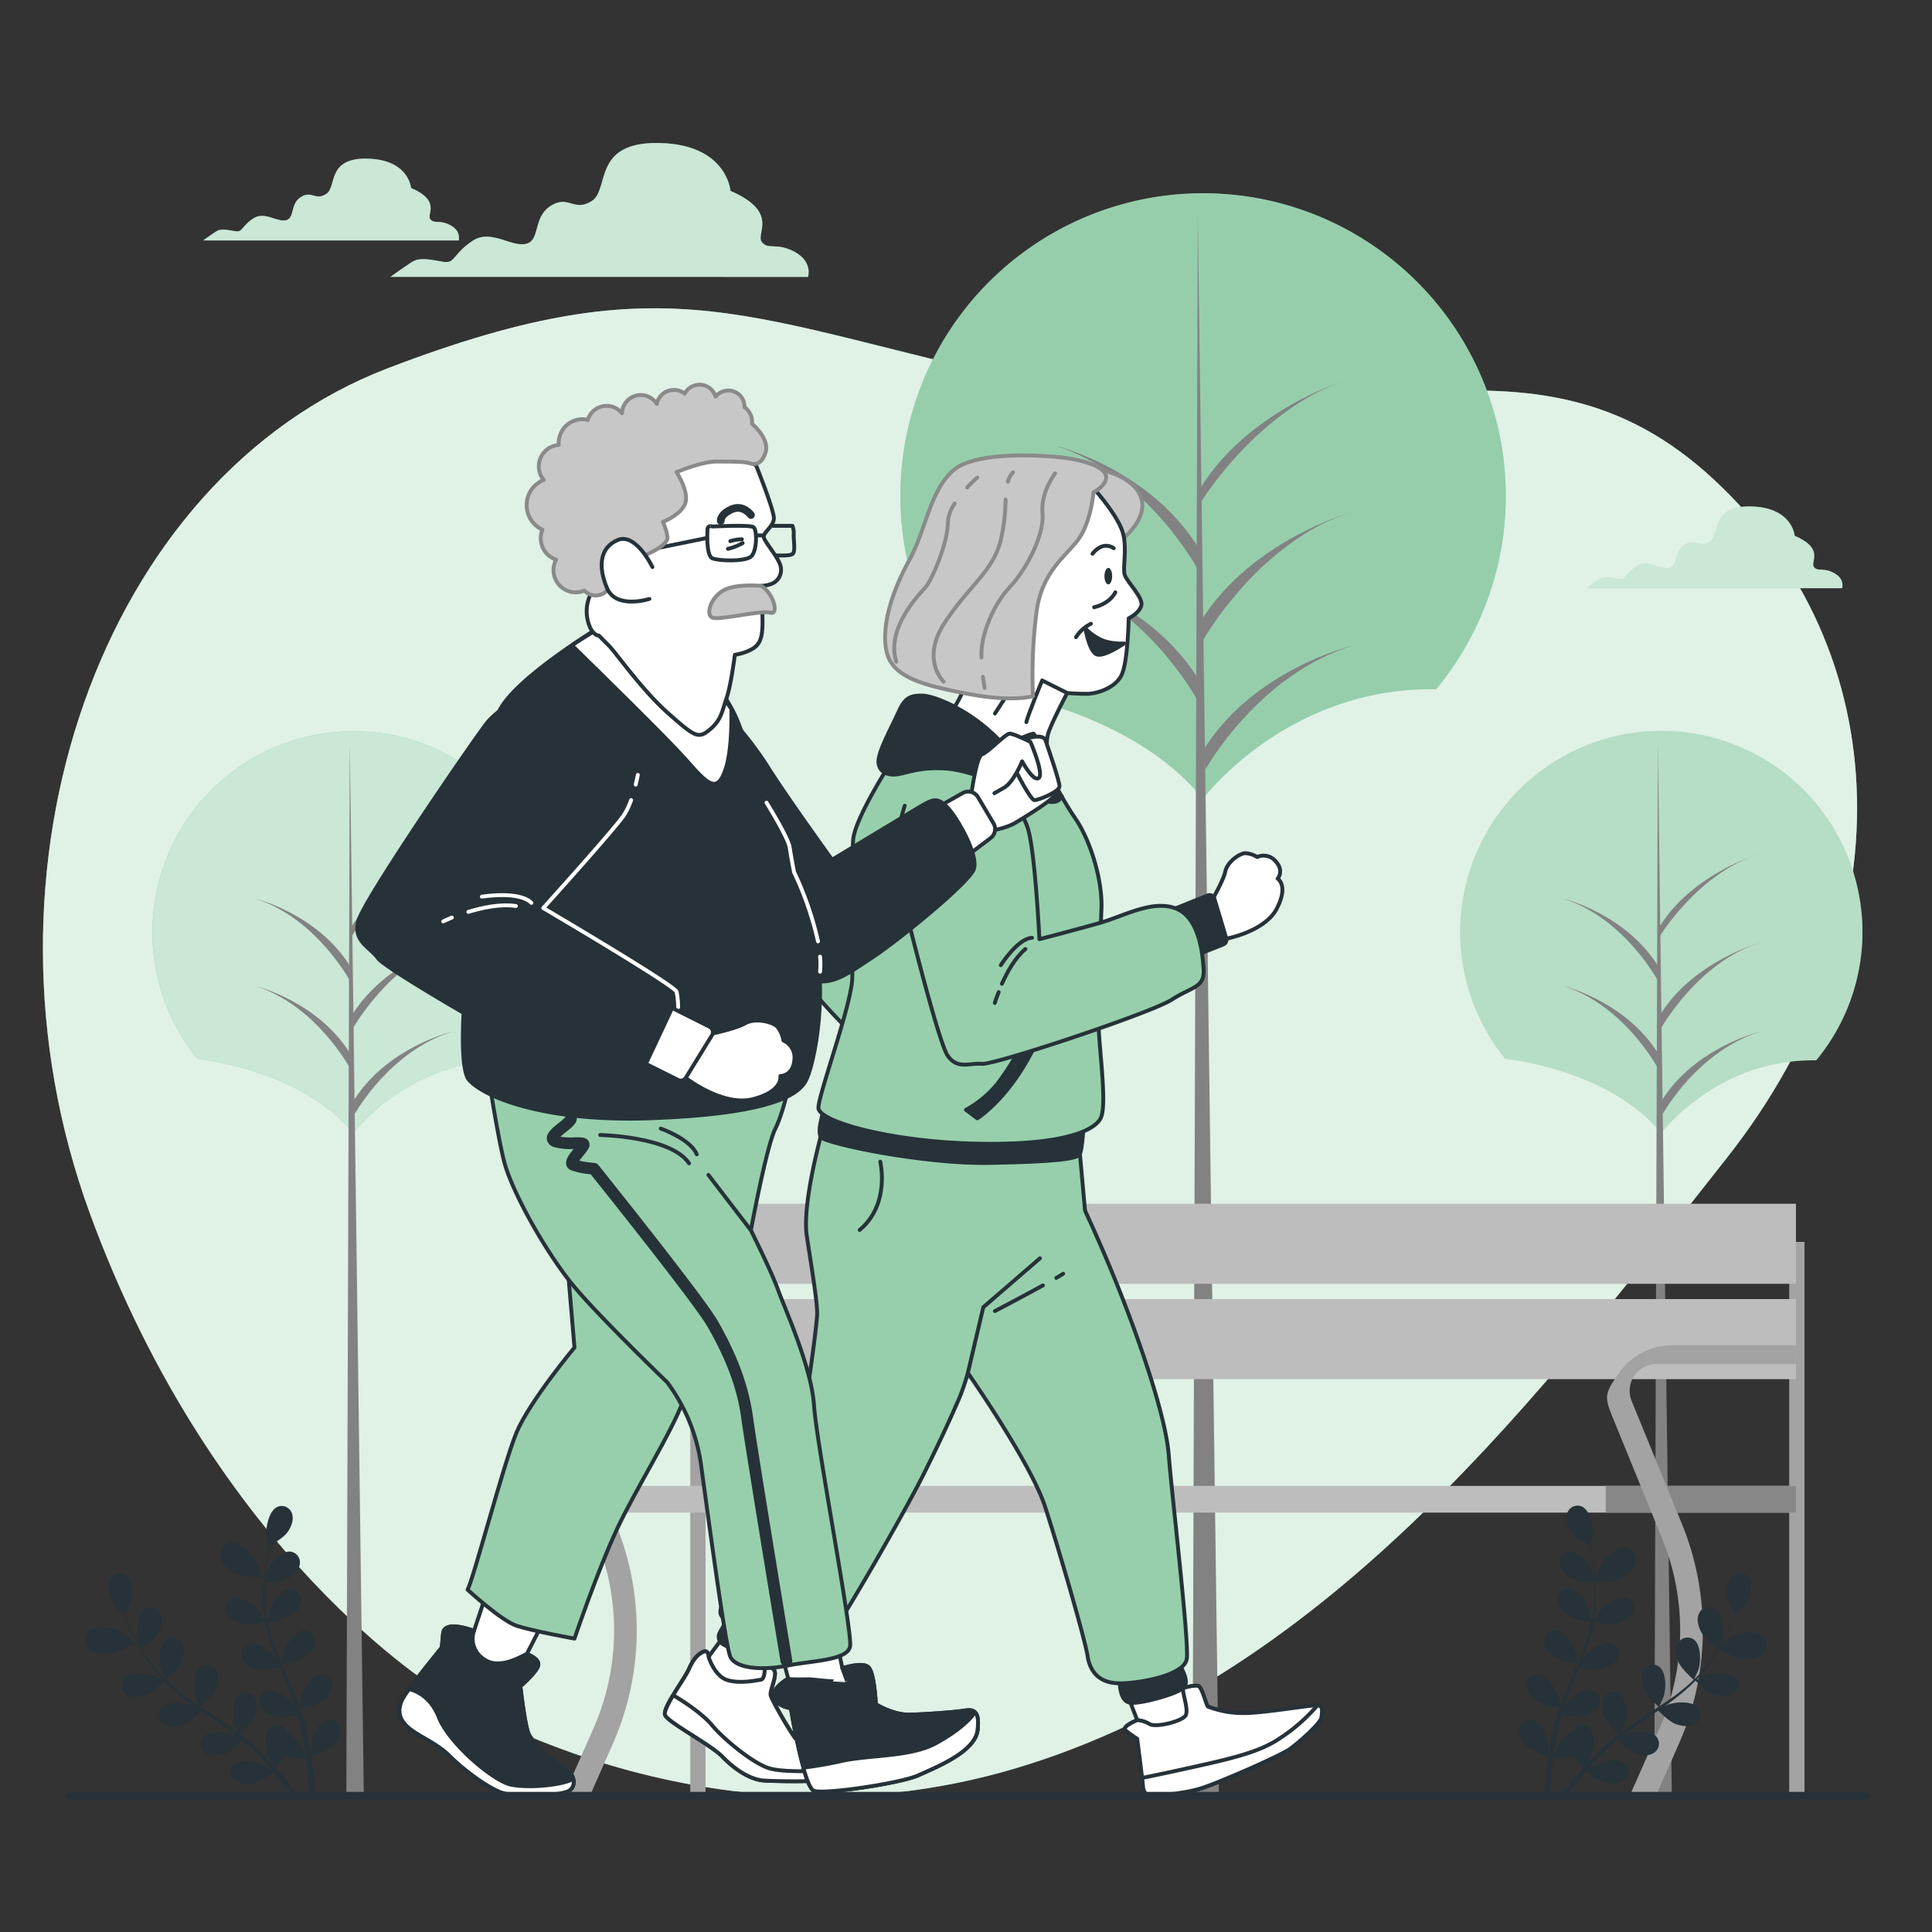 <svg xmlns="http://www.w3.org/2000/svg" viewBox="0 0 500 500"><rect x="0" y="0" width="500" height="500" fill="#333333" stroke="none"/><g id="freepik--background-simple--inject-82"><path d="M114.1,437.77S181.31,482,263,457.59s137.26-98.8,183.88-157.89,44.39-131.31-3.38-175.64-95.69-7.84-173.26-24.41S174.5,66.89,100.37,95.3-9.39,224.79,23.25,314,114.1,437.77,114.1,437.77Z" style="fill:#97CFAC"></path><path d="M114.1,437.77S181.31,482,263,457.59s137.26-98.8,183.88-157.89,44.39-131.31-3.38-175.64-95.69-7.84-173.26-24.41S174.5,66.89,100.37,95.3-9.39,224.79,23.25,314,114.1,437.77,114.1,437.77Z" style="fill:#fff;opacity:0.7"></path></g><g id="freepik--Clouds--inject-82"><path d="M205.7,65.2c-4.69-2.56-6.83-.42-8.54-2.56s4.7-7.69-8.11-13.24c0,0-.86-12-18.37-12.39s-12.81,12-17.51,15-6-1.71-10.68,1.28-2.56,9-6.41,9.83-9-3.85-13.66-.86-4.7,5.56-6.84,5.56-6.4-1.71-9,0-5.55,3.84-5.55,3.84H209.12S210.4,67.77,205.7,65.2Z" style="fill:#97CFAC"></path><g style="opacity:0.5"><path d="M205.7,65.2c-4.69-2.56-6.83-.42-8.54-2.56s4.7-7.69-8.11-13.24c0,0-.86-12-18.37-12.39s-12.81,12-17.51,15-6-1.71-10.68,1.28-2.56,9-6.41,9.83-9-3.85-13.66-.86-4.7,5.56-6.84,5.56-6.4-1.71-9,0-5.55,3.84-5.55,3.84H209.12S210.4,67.77,205.7,65.2Z" style="fill:#fff"></path></g><path d="M116.6,58.31c-2.88-1.57-4.18-.26-5.23-1.57s2.88-4.71-5-8.1c0,0-.53-7.32-11.24-7.58s-7.84,7.32-10.72,9.14-3.65-1-6.53.79S76.35,56.48,74,57s-5.49-2.35-8.36-.52-2.88,3.39-4.18,3.39-3.93-1-5.49,0-3.4,2.36-3.4,2.36h66.12S119.47,59.87,116.6,58.31Z" style="fill:#97CFAC"></path><g style="opacity:0.5"><path d="M116.6,58.31c-2.88-1.57-4.18-.26-5.23-1.57s2.88-4.71-5-8.1c0,0-.53-7.32-11.24-7.58s-7.84,7.32-10.72,9.14-3.65-1-6.53.79S76.35,56.48,74,57s-5.49-2.35-8.36-.52-2.88,3.39-4.18,3.39-3.93-1-5.49,0-3.4,2.36-3.4,2.36h66.12S119.47,59.87,116.6,58.31Z" style="fill:#fff"></path></g><path d="M474.68,148.32c-2.88-1.57-4.18-.26-5.23-1.57s2.88-4.7-5-8.1c0,0-.53-7.32-11.24-7.58s-7.84,7.32-10.72,9.15-3.65-1.05-6.53.78-1.57,5.49-3.92,6-5.49-2.35-8.36-.52-2.88,3.4-4.18,3.4-3.93-1-5.49,0-3.4,2.35-3.4,2.35h66.12S477.55,149.89,474.68,148.32Z" style="fill:#97CFAC"></path><g style="opacity:0.5"><path d="M474.68,148.32c-2.88-1.57-4.18-.26-5.23-1.57s2.88-4.7-5-8.1c0,0-.53-7.32-11.24-7.58s-7.84,7.32-10.72,9.15-3.65-1.05-6.53.78-1.57,5.49-3.92,6-5.49-2.35-8.36-.52-2.88,3.4-4.18,3.4-3.93-1-5.49,0-3.4,2.35-3.4,2.35h66.12S477.55,149.89,474.68,148.32Z" style="fill:#fff"></path></g></g><g id="freepik--Trees--inject-82"><path d="M250.59,177.72s40.31,4,60.74,29c0,0,21.58-28.95,60.35-28.36a78.35,78.35,0,1,0-121.1-.55Z" style="fill:#97CFAC"></path><path d="M250.59,177.72s40.31,4,60.74,29c0,0,21.58-28.95,60.35-28.36a78.35,78.35,0,1,0-121.1-.55Z" style="fill:#97CFAC;opacity:0.5"></path><polygon points="309.99 55.52 308.63 464.47 315.44 464.47 309.99 55.52" style="fill:#828282"></polygon><path d="M312,199.08s13.6-24.49,38.1-32c0,0-25.86,6.13-38.78,27.22Z" style="fill:#828282"></path><path d="M310.55,130.35s15.09-25.16,39.59-32.64c0,0-26.66,7.67-39.59,28.76Z" style="fill:#828282"></path><path d="M311.08,166.13s14.56-26.24,39.06-33.72c0,0-26.48,7.34-39.41,28.43Z" style="fill:#828282"></path><path d="M310,147.37s-13.13-24.49-36.77-32c0,0,24.95,6.12,37.42,27.21Z" style="fill:#828282"></path><path d="M310,181.39s-13.13-24.49-36.77-32c0,0,24.95,6.12,37.42,27.21Z" style="fill:#828282"></path><path d="M51.07,274s26.78,2.65,40.35,19.25c0,0,14.34-19.23,40.09-18.84A52,52,0,1,0,51.06,274Z" style="fill:#97CFAC"></path><path d="M51.07,274s26.78,2.65,40.35,19.25c0,0,14.34-19.23,40.09-18.84A52,52,0,1,0,51.06,274Z" style="fill:#97CFAC"></path><path d="M51.07,274s26.78,2.65,40.35,19.25c0,0,14.34-19.23,40.09-18.84A52,52,0,1,0,51.06,274Z" style="fill:#fff;opacity:0.5"></path><polygon points="90.53 192.8 89.63 464.47 94.15 464.47 90.53 192.8" style="fill:#828282"></polygon><path d="M91.89,288.17s9-16.27,25.31-21.24c0,0-17.18,4.07-25.76,18.08Z" style="fill:#828282"></path><path d="M90.9,242.51s10-16.71,26.3-21.68c0,0-17.71,5.09-26.3,19.1Z" style="fill:#828282"></path><path d="M91.25,266.28s9.68-17.43,26-22.4c0,0-17.59,4.87-26.18,18.89Z" style="fill:#828282"></path><path d="M90.55,253.82s-8.73-16.27-24.43-21.24c0,0,16.58,4.07,24.86,18.08Z" style="fill:#828282"></path><path d="M90.55,276.42s-8.73-16.27-24.43-21.24c0,0,16.58,4.06,24.86,18.08Z" style="fill:#828282"></path><path d="M389.58,274s26.78,2.65,40.35,19.25c0,0,14.34-19.23,40.1-18.84a52.05,52.05,0,1,0-80.45-.36Z" style="fill:#97CFAC"></path><path d="M389.58,274s26.78,2.65,40.35,19.25c0,0,14.34-19.23,40.1-18.84a52.05,52.05,0,1,0-80.45-.36Z" style="fill:#fff;opacity:0.3"></path><polygon points="429.05 192.8 428.14 464.47 432.66 464.47 429.05 192.8" style="fill:#828282"></polygon><path d="M430.4,288.17s9-16.27,25.31-21.24c0,0-17.17,4.07-25.76,18.08Z" style="fill:#828282"></path><path d="M429.42,242.51s10-16.71,26.29-21.68c0,0-17.7,5.09-26.29,19.1Z" style="fill:#828282"></path><path d="M429.77,266.28s9.67-17.43,25.94-22.4c0,0-17.59,4.87-26.17,18.89Z" style="fill:#828282"></path><path d="M429.06,253.82s-8.72-16.27-24.42-21.24c0,0,16.57,4.07,24.86,18.08Z" style="fill:#828282"></path><path d="M429.06,276.42s-8.72-16.27-24.42-21.24c0,0,16.57,4.06,24.86,18.08Z" style="fill:#828282"></path></g><g id="freepik--Bench--inject-82"><path d="M154.32,398.37a62.84,62.84,0,0,1-.7,48.87l-7.16,16.21a4.82,4.82,0,0,0-.32,1h6.66l5.83-13.21a72.79,72.79,0,0,0,.82-56.65l-13.07-32a6.93,6.93,0,0,1,6.43-9.55h29.77c2.75,0,5,2.85,5,.1a5,5,0,0,0-5-5H156.9a16.85,16.85,0,0,0-14,7.47c-3.15,4.67-3.75,5.5-1.63,10.71Z" style="fill:#a3a3a3"></path><rect x="178.64" y="321.4" width="3.95" height="142.71" style="fill:#a3a3a3"></rect><rect x="463.05" y="321.4" width="3.95" height="142.71" style="fill:#a3a3a3"></rect><rect x="176.66" y="311.53" width="288.13" height="20.72" style="fill:#bdbdbd"></rect><rect x="176.66" y="336.2" width="288.13" height="20.72" style="fill:#bdbdbd"></rect><rect x="155.33" y="384.55" width="309.46" height="6.91" style="fill:#bdbdbd"></rect><rect x="415.57" y="384.55" width="49.22" height="6.91" style="fill:#878787"></rect><path d="M422.27,362.57a6.92,6.92,0,0,1,6.42-9.55h36.09v-4.87h-32a16.85,16.85,0,0,0-14,7.47c-3.14,4.67-3.75,5.5-1.62,10.71l13.06,32a62.79,62.79,0,0,1-.7,48.87l-7.16,16.21a4.82,4.82,0,0,0-.32,1h6.66l5.84-13.21a72.84,72.84,0,0,0,.81-56.65Z" style="fill:#a3a3a3"></path></g><g id="freepik--character-2--inject-82"><path d="M284.58,121.51l.82.18c2.28.56,8.64,2.54,10,7.36,1.63,5.91-5.5,10.79-6.31,11.81S278.47,126,277.45,125.38,278.67,118.46,284.58,121.51Z" style="fill:#c7c7c7;stroke:#8a8a8a;stroke-linecap:round;stroke-linejoin:round"></path><path d="M292.31,440l2,5.17s-4.17,1.67-3,2.67a32.2,32.2,0,0,0,3,2.16s1.5,11.67,1.5,12.34a3.17,3.17,0,0,0,1.17,2.33c.66.33,8.66-.33,13.33-1.67s21.17-8.66,23.5-10.33,8-6.67,8.17-8.17.5-3-1-3.16-13.84,2-18.84,2a25.1,25.1,0,0,1-9.5-1.67c-.5-.33-1.5-5-2.5-5.33s-3.83.5-3.83.5l-.83-3-14.34,3.83Z" style="fill:#fff;stroke:#263238;stroke-linecap:round;stroke-linejoin:round"></path><path d="M306.81,444c-1,1.5-7.67,3.17-9.33,2.17a6.79,6.79,0,0,0-3.17-1s-4.17,1.67-3,2.67a32.2,32.2,0,0,0,3,2.16s1.5,11.67,1.5,12.34a3.17,3.17,0,0,0,1.17,2.33c.66.33,8.66-.33,13.33-1.67s21.17-8.66,23.5-10.33,8-6.67,8.17-8.17.5-3-1-3.16-13.84,2-18.84,2a25.1,25.1,0,0,1-9.5-1.67c-.5-.33-1.5-5-2.5-5.33s-3.83.5-3.83.5C305.64,437.47,307.81,442.47,306.81,444Z" style="fill:#fff;stroke:#263238;stroke-linecap:round;stroke-linejoin:round"></path><path d="M331.31,449.81c-4.83,3.33-11.33,5-21,7.16-7.45,1.67-12.7,2.75-14.73,3.15.14,1.18.23,2,.23,2.19a3.17,3.17,0,0,0,1.17,2.33c.66.33,8.66-.33,13.33-1.67s21.17-8.66,23.5-10.33,8-6.67,8.17-8.17.5-3-1-3.16A45.37,45.37,0,0,1,331.31,449.81Z" style="fill:#fff;stroke:#263238;stroke-linecap:round;stroke-linejoin:round"></path><path d="M289.81,435.64s0,4.5,2.5,5,12.17-2.17,14-3.83-1.17-6.17-1.17-6.17l-15.66,3.83Z" style="fill:#263238;stroke:#263238;stroke-linecap:round;stroke-linejoin:round"></path><path d="M186.9,424l-3.51,4.77s0-2-1.5-1.26-2.51,2-3.64,4.52-6.64,9.77-6.14,11.65,11.78,7.65,14.92,10.91,7.14,5.89,10.65,6.14,15.79.37,17.42-.38,1.26-2.88.5-4.51-8.77-5.14-9.65-5.89-6.26-10-6.52-11.28,2-5.52.76-6.64a1.66,1.66,0,0,0-2.26-.26l2-3.38Z" style="fill:#fff;stroke:#263238;stroke-linecap:round;stroke-linejoin:round"></path><path d="M181.89,427.55c-1.51.76-2.51,2-3.64,4.52s-6.64,9.77-6.14,11.65,11.78,7.65,14.92,10.91,7.14,5.89,10.65,6.14,15.79.37,17.42-.38,1.26-2.88.5-4.51-8.77-5.14-9.65-5.89-6.26-10-6.52-11.28,2-5.52.76-6.64a1.66,1.66,0,0,0-2.26-.26s0,2.76-1,2.89-5.27,1.13-8.65.12-4.89-6-4.89-6l-.07-.58C183.19,427.71,182.84,427.08,181.89,427.55Z" style="fill:#fff;stroke:#263238;stroke-linecap:round;stroke-linejoin:round"></path><path d="M199.06,457.63c-4.14-1.25-11.78-7.52-14.79-11.15s-9.65-7.52-9.65-7.52l-.54,0c-1.23,2.07-2.19,4-2,4.79.5,1.88,11.78,7.65,14.92,10.91s7.14,5.89,10.65,6.14,15.79.37,17.42-.38a2.23,2.23,0,0,0,1.11-2.55l-.23.05C213.85,458.26,203.19,458.89,199.06,457.63Z" style="fill:#fff;stroke:#263238;stroke-linecap:round;stroke-linejoin:round"></path><path d="M189.14,417.31l-2.86,5.2a2.25,2.25,0,0,0,.88,3.05l9.57,5.27a2.25,2.25,0,0,0,3.11-1l2.64-5.52Z" style="fill:#263238;stroke:#263238;stroke-linecap:round;stroke-linejoin:round"></path><path d="M212.81,292.64s-5.33,18.67-4,27.33,2.67,16.67,2.67,20-4.67,38-7.67,44-18.33,30-17.33,33.67,16.66,9,19.66,9.67,6.67-1.67,9.34-5,18.33-30.34,23.66-41,8.34-17.67,9.34-20a58.15,58.15,0,0,0,2-6s16.33,23.33,20,34.66,10.33,34.34,11,38.67,3.33,7,8.33,7,16.67-2,17.33-6.33-4-43.67-4.66-52.67-6.34-26-11.34-39-10.33-24.33-10.33-24.33l-1.33-14.67-61.34-6Z" style="fill:#97CFAC;stroke:#263238;stroke-linecap:round;stroke-linejoin:round"></path><polyline points="250.48 355.31 254.48 338.31 269.14 325.64" style="fill:none;stroke:#263238;stroke-linecap:round;stroke-linejoin:round"></polyline><path d="M273.37,330.72c.76-.44,1.37-.81,1.77-1.08" style="fill:none;stroke:#263238;stroke-linecap:round;stroke-linejoin:round"></path><path d="M257.48,339.31s7.1-3.72,12.43-6.65" style="fill:none;stroke:#263238;stroke-linecap:round;stroke-linejoin:round"></path><path d="M227.81,300.64s2.67,11-5.33,17.67" style="fill:none;stroke:#263238;stroke-linecap:round;stroke-linejoin:round"></path><path d="M213.81,285.31s-2.67,7.33-1.33,9,26.66,7,43.66,6.66,22.67-1,23.34-2.33,1-8,1-8-12.67,3-31,.67-29.34-5-29.34-5S214.48,284.31,213.81,285.31Z" style="fill:#263238;stroke:#263238;stroke-linecap:round;stroke-linejoin:round"></path><path d="M222.19,221.08s-15.8,24.51-15.8,28.7,15.8,19.35,16.77,20.32,6.13-14.83,6.13-27.41a84.15,84.15,0,0,0-4.19-24.51Z" style="fill:#97CFAC;stroke:#263238;stroke-linecap:round;stroke-linejoin:round"></path><path d="M230.31,197.72s-9,14-9.5,19.5,0,29-.25,36-8.75,30-8.75,33.5,18.5,8.75,40.75,9.25,30.5-3.25,32.25-6.5-.25-17-.5-24,.5-23.5.75-30.5-2.75-17.5-7-23.5a81.38,81.38,0,0,1-7.5-14,243.55,243.55,0,0,0-24.75-4.25C234.06,192,230.31,197.72,230.31,197.72Z" style="fill:#97CFAC;stroke:#263238;stroke-linecap:round;stroke-linejoin:round"></path><path d="M265.06,269.2A67.44,67.44,0,0,1,258,280.65a28,28,0,0,1-8,6.58l2.92,2.19s8.77-5.36,15.59-20.22Z" style="fill:#263238;stroke:#263238;stroke-linecap:round;stroke-linejoin:round"></path><path d="M283.76,127.22s5.91,6.72,6.93,11-.21,8.75.4,10.59,4.89,5.9,4.28,7.94-3.26,3.26-3.26,3.26-.2,11.2-1.83,14.66-6.52,4.89-9,4.89-5.09-.2-5.09-.2-3.06,5.7-4.69,9.77.61,10.6,1.22,12.22,1.84,3.06.41,3.47-3.67-2-10-5.91-18.74-12.22-18.74-12.22,5.3-6.31,5.91-11.81-1.22-16.3,3.46-29.33S269.1,126.61,273,126,283,126,283.76,127.22Z" style="fill:#fff;stroke:#263238;stroke-linecap:round;stroke-linejoin:round"></path><path d="M276.23,179.36l-6.52-3.26s-3.87,9.37-4.08,10.79" style="fill:none;stroke:#263238;stroke-linecap:round;stroke-linejoin:round"></path><line x1="257.49" y1="184.65" x2="260.14" y2="180.58" style="fill:none;stroke:#263238;stroke-linecap:round;stroke-linejoin:round"></line><path d="M288.65,153.29s-1.22,2.85-5.5,3.87" style="fill:none;stroke:#263238;stroke-linecap:round;stroke-linejoin:round"></path><path d="M282.74,143.31s2.45-3.47,5.5-1.43" style="fill:none;stroke:#263238;stroke-linecap:round;stroke-linejoin:round"></path><path d="M290.89,166.53a15.19,15.19,0,0,1-5.09-.61,13.12,13.12,0,0,1-4.89-3.26s1,6.11,3,6.72S290.89,166.53,290.89,166.53Z" style="fill:#263238;stroke:#263238;stroke-linecap:round;stroke-linejoin:round"></path><path d="M282.34,161.43a9.49,9.49,0,0,0-3.87,3.47" style="fill:none;stroke:#263238;stroke-linecap:round;stroke-linejoin:round"></path><path d="M287.83,149.11c0,1.18-.45,2.14-1,2.14s-1-1-1-2.14.45-2.14,1-2.14S287.83,147.93,287.83,149.11Z" style="fill:#263238"></path><path d="M283,127.42s-.61,7.33-3.67,11.81-9.37,8.15-11,18.54a127.57,127.57,0,0,0-1,22.4s-5.29,1.63-16.9-.61-19.55-4.28-21-11,1.63-15.88,5.91-23.62,5.29-17.93,11.4-23.22,24.85-3.87,29.94-3.06,9.37,2.45,9.58,4.69S283,127.42,283,127.42Z" style="fill:#c7c7c7;stroke:#8a8a8a;stroke-linecap:round;stroke-linejoin:round"></path><path d="M254.39,175.17c.22,1.76.44,2.87.44,2.87" style="fill:none;stroke:#8a8a8a;stroke-linecap:round;stroke-linejoin:round"></path><path d="M273.07,122.5s-3.81,4.9-3.27,10.34-4.08,14.44-8.44,19.06S254,164.16,254,169.06c0,.37,0,.73,0,1.09" style="fill:none;stroke:#8a8a8a;stroke-linecap:round;stroke-linejoin:round"></path><path d="M260.84,124.68a5.51,5.51,0,0,1,1.34-2.45" style="fill:none;stroke:#8a8a8a;stroke-linecap:round;stroke-linejoin:round"></path><path d="M244.21,176.41s-6-5.72.27-15.25,12.25-13.07,14.43-21a48.82,48.82,0,0,0,1.33-10.9" style="fill:none;stroke:#8a8a8a;stroke-linecap:round;stroke-linejoin:round"></path><path d="M247.06,130.3a10,10,0,0,0-1.76,5c0,5.18-4.09,14.71-5.72,16.61s-10.35,10.62-7.62,19.34" style="fill:none;stroke:#8a8a8a;stroke-linecap:round;stroke-linejoin:round"></path><path d="M252.92,123.59a35.58,35.58,0,0,0-2.62,2.56" style="fill:none;stroke:#8a8a8a;stroke-linecap:round;stroke-linejoin:round"></path><path d="M274,205.43s-6.51-3.87-14.25-12.63S241.8,180,238.55,180s-4.49.81-6.11,4.48-5.3,10.18-5.1,12.83,2.65,3.46,5.1,3.06,5.9-2,12.83-1.43,17.92,5.91,21.38,7.13,6.93,2.65,8.15,0" style="fill:#263238;stroke:#263238;stroke-linecap:round;stroke-linejoin:round"></path><path d="M312.88,234.34s3.65-6.12,4.21-8.75,3.73-4.7,5.14-4.79a6.54,6.54,0,0,1,3.13,1,4,4,0,0,1,4.79,1.13c2.27,2.47.5,4.46.5,4.46s2.93,1.72-.25,7.81-13.92,8.14-15.11,8S312.88,234.34,312.88,234.34Z" style="fill:#fff;stroke:#263238;stroke-linecap:round;stroke-linejoin:round"></path><path d="M304.19,235.09l8.37-3.35a1.29,1.29,0,0,1,1.72.82l3.08,10.28a1.3,1.3,0,0,1-.76,1.57l-7.21,2.88Z" style="fill:#263238;stroke:#263238;stroke-linecap:round;stroke-linejoin:round"></path><path d="M234.15,208.51s-3.4,10.36-2.38,15.73,10.94,45.4,13.51,49,5.54,1.8,8.86,2.08,43.85-13.21,49.08-16.59,8.55-3.1,8.27-7.8-1.27-13.62-7.3-15.86-13.35,2-19.38,3.73S269,243.06,269,243.06s-1.16-23.78-3.13-29.09a16,16,0,0,0-9.3-9.61" style="fill:#97CFAC;stroke:#263238;stroke-linecap:round;stroke-linejoin:round"></path><path d="M259.3,254.61c1.33-3,3.37-6.72,6.08-9" style="fill:none;stroke:#263238;stroke-linecap:round;stroke-linejoin:round"></path><path d="M257.46,259.56s.32-1.14,1-2.8" style="fill:none;stroke:#263238;stroke-linecap:round;stroke-linejoin:round"></path><path d="M259,249.79s4.32-6.87,8.08-7.09" style="fill:none;stroke:#263238;stroke-linecap:round;stroke-linejoin:round"></path></g><g id="freepik--character-1--inject-82"><path d="M251.25,206.36l4.31-11.48s10.76-5,11.83-5,5.74,15.42,5,16.5-7.54,5.38-10.05,6.81a19.08,19.08,0,0,1-6.45,1.8Z" style="fill:#fff;stroke:#263238;stroke-linecap:round;stroke-linejoin:round"></path><path d="M262.73,199.18s3.95,7.9,5,7.9,6.46-2.16,6.46-3.59-2.87-9.69-3.59-11.84-5.74-.36-7.53.36S260.58,194.88,262.73,199.18Z" style="fill:#fff;stroke:#263238;stroke-linecap:round;stroke-linejoin:round"></path><path d="M251.25,206.36s1.44-10.76,2.87-11.12,6.1-5.38,7.18-5.38,5.38,2.15,5.38,2.15,3.58,8.25,2.15,9.33-4.31-4.31-4.31-4.31-2.15,5.38-4.66,6.82l-2.51,1.43" style="fill:#fff;stroke:#263238;stroke-linecap:round;stroke-linejoin:round"></path><path d="M243.36,208.51l5.75-3.25a2.92,2.92,0,0,1,4,1.05l4,6.75a2.92,2.92,0,0,1-.76,3.84l-7.94,6Z" style="fill:#fff;stroke:#263238;stroke-linecap:round;stroke-linejoin:round"></path><path d="M187,183.76a92.34,92.34,0,0,1,11.48,14.35c4.66,7.53,16.86,24.39,16.86,24.39s19-11.48,22.6-13.63,4.66-2.51,7.17,0S253.4,221.42,252,225s-19.37,18.3-26.55,23-12.19,9-19.72,3.23-23-53.81-25.47-58.47S184.53,182,187,183.76Z" style="fill:#263238;stroke:#263238;stroke-linecap:round;stroke-linejoin:round"></path><path d="M202,427.07l2,7.33s-4.67,2.67-3.67,5,4.34,2.67,4.34,2.67,3.33,20.33,6,21.33,22.66-2,27-4,14.66-6,15.33-11.66-1.67-5.34-3.67-5-10.33,1-14.33,1-8.33-2.67-8.33-2.67-.34-8.33-2-9.67-6.67.34-6.67.34l-1.67-8Z" style="fill:#fff;stroke:#263238;stroke-linecap:round;stroke-linejoin:round"></path><path d="M210.56,434.68c-1.36-.2-5.4.11-6.67-.21-.69.41-4.47,2.81-3.56,4.93,1,2.34,4.34,2.67,4.34,2.67s3.33,20.33,6,21.33,22.66-2,27-4,14.66-6,15.33-11.66-1.67-5.34-3.67-5-10.33,1-14.33,1-8.33-2.67-8.33-2.67-.34-8.33-2-9.67-6.67.34-6.67.34l1.33,3.66S212.9,435,210.56,434.68Z" style="fill:#263238;stroke:#263238;stroke-linecap:round;stroke-linejoin:round"></path><path d="M252.3,443.11c-1.12,1.81-4.14,4.76-10,8-6.66,3.67-17.33,3-24.66,4.67a96.9,96.9,0,0,1-9.74,1.68c.88,3.16,1.85,5.65,2.74,6,2.66,1,22.66-2,27-4s14.66-6,15.33-11.66C253.31,445.08,253,443.75,252.3,443.11Z" style="fill:#fff;stroke:#263238;stroke-linecap:round;stroke-linejoin:round"></path><path d="M125.33,414.07l-2.66,8s-7.67-3-8,.67l-.34,3.66S105,437.74,104,440.07s-1,4.67,1.67,7,7.33,4,10.66,7.33,9,7.67,13,9.34,16,1,18-.34,1-4.33-.33-5-9.33-7-10.33-10-2-12-2-12,4.66-4,4.66-5.66-3-2.67-3-2.67l3.58-7Z" style="fill:#fff;stroke:#263238;stroke-linecap:round;stroke-linejoin:round"></path><path d="M114.67,422.74l-.34,3.66S105,437.74,104,440.07s-1,4.67,1.67,7,7.33,4,10.66,7.33,9,7.67,13,9.34,16,1,18-.34,1-4.33-.33-5-9.33-7-10.33-10-2-12-2-12,4.66-4,4.66-5.66-3-2.67-3-2.67c-.81.17-7,4.38-11.17,1.27a6.24,6.24,0,0,1-2.49-7.27S115,419.07,114.67,422.74Z" style="fill:#263238;stroke:#263238;stroke-linecap:round;stroke-linejoin:round"></path><path d="M148.36,460.39l-.54.25c-3.11,1.44-11.39,2.16-15.71,1.2s-15.71-10.32-18.59-17.51c-2-5.07-5.64-6.68-7.62-7.2a21.57,21.57,0,0,0-1.9,2.94c-1,2.33-1,4.67,1.67,7s7.33,4,10.66,7.33,9,7.67,13,9.34,16,1,18-.34A2.69,2.69,0,0,0,148.36,460.39Z" style="fill:#fff;stroke:#263238;stroke-linecap:round;stroke-linejoin:round"></path><path d="M146.67,325.07l2,23.67s-11.67,14-15,22S122.33,409.4,121,411.4c0,0,8.67,8,12.67,9.34s15,3.33,15,3.33,6-17.67,11-28.33,14-24.67,17.33-33.67,4-16.67,4.67-19S184,332.4,184,332.4Z" style="fill:#97CFAC;stroke:#263238;stroke-linecap:round;stroke-linejoin:round"></path><path d="M125.67,273.74s2.66,18,4.66,26.33,11.34,24.67,18.34,33,24,24.67,24,24.67a46.34,46.34,0,0,1,8.66,20.66c1.67,12,6.34,47.34,7.67,50.34s8,3.66,14.67,2.33,15.66-1.33,16.33-5-8.67-52.33-9.33-62.33-7.67-25.34-9.34-30-7-15.34-7-15.34,4-21.66,6.34-26.33,4.66-15.33,4.66-19.67-17.33,1.67-39-2-36.66-4-39-4S125.67,273.74,125.67,273.74Z" style="fill:#97CFAC;stroke:#263238;stroke-linecap:round;stroke-linejoin:round"></path><path d="M155.33,293.74s18.34.33,23,7.33" style="fill:none;stroke:#263238;stroke-linecap:round;stroke-linejoin:round"></path><path d="M171,292.07s7.67,2.67,9.33,6.67" style="fill:none;stroke:#263238;stroke-linecap:round;stroke-linejoin:round"></path><line x1="194.33" y1="318.4" x2="183.33" y2="304.07" style="fill:none;stroke:#263238;stroke-linecap:round;stroke-linejoin:round"></line><path d="M203.5,431.24A1.5,1.5,0,0,1,202,430c-.09-.53-8.85-53.46-10.17-63-1-7.56-3.93-15.35-8.81-23.78-3.33-5.75-26.79-35.13-30.15-39.32a20.06,20.06,0,0,1-5.23-1.09,2,2,0,0,1-1.09-1.39c-.28-1.32.71-2.6,1.9-4.07a15.77,15.77,0,0,1-4.9-.45,2.54,2.54,0,0,1-2-1.91c-.32-1.68,1.34-3,3.1-4.41a15.23,15.23,0,0,0,1.68-1.47c.08-1.05-1.44-5-3.32-8.62a1.5,1.5,0,0,1,2.66-1.39c3.14,6,4.24,9.89,3.29,11.47a10.21,10.21,0,0,1-2.44,2.35c-.43.35-1,.84-1.49,1.25a16.4,16.4,0,0,0,3.74.17c1.67,0,2.88-.08,3.53.93a1.86,1.86,0,0,1,.05,1.87,12.46,12.46,0,0,1-1.4,1.94c-.28.35-.72.88-1,1.32a30.51,30.51,0,0,0,3.88.57,1.47,1.47,0,0,1,1.05.56c1.1,1.37,27.11,33.82,30.79,40.18,5.09,8.79,8.09,16.92,9.19,24.88,1.31,9.54,10.07,62.43,10.16,63a1.5,1.5,0,0,1-1.23,1.73ZM146.31,289.13Z" style="fill:#263238"></path><path d="M156.67,161.4s-23.67,14-27.67,23-3,43.67-5.33,49.67-6,41-2.35,45.34,19.33,11,47,10,37.33-5,40-9.33,6.35-25.68,1.68-39.34-10-27-10.67-30.67-5.33-15-8-22.33S184,176.07,183,174.07,165.33,157.74,156.67,161.4Z" style="fill:#263238;stroke:#263238;stroke-linecap:round;stroke-linejoin:round"></path><path d="M212.23,247.57a20.21,20.21,0,0,1,0,3.9" style="fill:none;stroke:#fff;stroke-linecap:round;stroke-linejoin:round"></path><path d="M198.37,207.73s5.61,9,6,11.59,1.12,6.36,1.12,6.36a84.94,84.94,0,0,1,6.21,17.94" style="fill:none;stroke:#fff;stroke-linecap:round;stroke-linejoin:round"></path><path d="M177.39,196.46c5.63,6.38,8.25,9.39,10.5,2.26,1.25-3.95,1.46-10.31,1.4-15.21-2.14-3.13-4.13-5.28-4.77-6.56-1.13-2.25-19.89-18.39-29.65-14.26,0,0-2.87,1.69-6.86,4.32C155.05,173.89,172.9,191.38,177.39,196.46Z" style="fill:#fff;stroke:#263238;stroke-linecap:round;stroke-linejoin:round"></path><path d="M195.66,120.4s4.79,11.89,4.62,13.87-2.64,3.47-2.64,4.63,4.3,5.78,4.46,8.09a3.86,3.86,0,0,1-2.48,4.13,8.38,8.38,0,0,1-2.64.5s.49,7.93.33,10.74-.66,4.62-3,5.78a12.74,12.74,0,0,1-4.13,1.32s-1,7.93-2.15,11.23-1.32,5.62-4.3,8.1-3.8,2-10.73-4.13-13.55-15.7-15.37-17.51L155,164.5s-2.15,0-3-4.46a10,10,0,0,1,1.65-7.59s-4.3-6.45-4.63-11.73,6.45-14.87,12.89-19.5,15.2-4.79,22.3-4A34.63,34.63,0,0,1,195.66,120.4Z" style="fill:#fff;stroke:#263238;stroke-linecap:round;stroke-linejoin:round"></path><path d="M197,151.62s-6.44-.66-9.75,1.16-4.79,6.44-2.81,7.1,12.39-2,14.87-1.32S200.12,153.44,197,151.62Z" style="fill:#c7c7c7;stroke:#8a8a8a;stroke-linecap:round;stroke-linejoin:round"></path><path d="M194.34,133.28s-2-2.81-5-1.48-2.81,3-2.81,3" style="fill:none;stroke:#263238;stroke-linecap:round;stroke-linejoin:round;stroke-width:2px"></path><path d="M183.1,137.08s-.49,6.78,1.32,7.44,7.93.82,9.75-.33,1.82-7.11.83-7.77-10.58-.16-10.58-.16S183.1,135.76,183.1,137.08Z" style="fill:none;stroke:#263238;stroke-linecap:round;stroke-linejoin:round"></path><line x1="182.94" y1="139.23" x2="166.75" y2="142.53" style="fill:none;stroke:#263238;stroke-linecap:round;stroke-linejoin:round"></line><line x1="196.15" y1="138.57" x2="197.64" y2="138.57" style="fill:none;stroke:#263238;stroke-linecap:round;stroke-linejoin:round"></line><path d="M200.12,136.09h4.95a4.83,4.83,0,0,1,.33,2.31c0,1.82.5,4.46-.33,5s-4.13.33-4.13.33" style="fill:none;stroke:#263238;stroke-linecap:round;stroke-linejoin:round"></path><path d="M192,139.56a10.53,10.53,0,0,0-3,.5" style="fill:none;stroke:#263238;stroke-linecap:round;stroke-linejoin:round"></path><path d="M192.19,140.55a14.67,14.67,0,0,1-3.8,1.49" style="fill:none;stroke:#263238;stroke-linecap:round;stroke-linejoin:round"></path><path d="M194.62,109.66a4.73,4.73,0,0,0-1.94-4.29v-.09a4.19,4.19,0,0,0-7.48-2.62,4.34,4.34,0,0,0-8-.78,4.52,4.52,0,0,0-7.23,2.67,4.86,4.86,0,0,0-9,2.42,5.08,5.08,0,0,0-8.85,1.7,6.46,6.46,0,0,0-1.4-.17,6.12,6.12,0,0,0-6.12,6.12,4.89,4.89,0,0,0,0,.54,5.56,5.56,0,0,0-3.9,9.06,7,7,0,0,0-.31,12.87,5.83,5.83,0,0,0,3.53,7.75,5.76,5.76,0,0,0,7.34,8,3.93,3.93,0,0,0,6.69-1.61,3.64,3.64,0,0,0,1.49-2.23c.33-1.66.33-5,2-5.62s4.66.67,4.66.67,7-2.73,6.64-5.08a14.86,14.86,0,0,0-1.18-3.9s5.08-2,5.86-5.08-2.34-7.81-2.34-7.81,6.64-2.73,10.15-2.73,7.42,0,8.59.39,3.13.78,4.3-2.74S194.62,109.66,194.62,109.66Z" style="fill:#c7c7c7;stroke:#8a8a8a;stroke-linecap:round;stroke-linejoin:round"></path><path d="M168.85,146.76s-4.29-9-9-7-5.08,7-2.73,12.5S168.07,155,168.07,155" style="fill:#fff;stroke:#263238;stroke-linecap:round;stroke-linejoin:round"></path><path d="M181.55,268.08s8.4-1.6,11.2-3.2,7.21-.4,8.41.8a7.86,7.86,0,0,1,1.6,3.6,4.83,4.83,0,0,1,2.8,5.2c-.4,4-3.6,4-3.6,4s.8,4-7.2,6-18.42-6-19.22-7.2S181.55,268.08,181.55,268.08Z" style="fill:#fff;stroke:#263238;stroke-linecap:round;stroke-linejoin:round"></path><path d="M141.92,176.82s-12,5.2-16,10.41-32,46-33.22,51.23,2.8,6.4,5.2,9.61,46.83,28.82,54,30.82,9.6,5.2,13.61,1.2,11.2-12,8.4-19.22-12.41-10.4-18.81-14.4-16.41-10.81-16.41-10.81,20.41-20,23.61-26a19.12,19.12,0,0,0,1.2-16" style="fill:#263238;stroke:#263238;stroke-linecap:round;stroke-linejoin:round"></path><path d="M163.33,207.06a18.89,18.89,0,0,1-1.87,3.91C159.05,214.58,140.6,235,140.6,235s34.1,20.06,34.5,21.67a20.6,20.6,0,0,1,.4,4" style="fill:none;stroke:#fff;stroke-linecap:round;stroke-linejoin:round"></path><path d="M165.07,200.54s-.18,1-.55,2.52" style="fill:none;stroke:#fff;stroke-linecap:round;stroke-linejoin:round"></path><path d="M121.21,236c3.69-1.14,8.34-2.12,12.3-1.52" style="fill:none;stroke:#fff;stroke-linecap:round;stroke-linejoin:round"></path><path d="M114.7,238.46s.85-.41,2.24-1" style="fill:none;stroke:#fff;stroke-linecap:round;stroke-linejoin:round"></path><path d="M124.71,232.06s9.61-1.61,12.81,1.6" style="fill:none;stroke:#fff;stroke-linecap:round;stroke-linejoin:round"></path><path d="M173.94,260.87l9.69,4.85a1.55,1.55,0,0,1,.63,2.2l-6.77,11a1.55,1.55,0,0,1-2,.57l-8.34-4.17Z" style="fill:#fff;stroke:#263238;stroke-linecap:round;stroke-linejoin:round"></path></g><g id="freepik--Plants--inject-82"><path d="M28.83,428c2.11-.31,6.09-2.9,6.09-2.91s-2.51-2.1-2.68-2.22c-2-1.3-6.74-2.63-8.83-.9a3.2,3.2,0,0,0-.07,4.77C24.7,428,27.05,428.2,28.83,428Z" style="fill:#263238"></path><path d="M67.7,408.16s-.93-3.14-1-3.33c-1-2.21-4.17-5.91-6.87-5.63a3.21,3.21,0,0,0-2.69,3.94c.39,1.87,2.26,3.31,3.89,4.08C62.94,408.13,67.7,408.16,67.7,408.16Z" style="fill:#263238"></path><path d="M72.78,461.21c.93,1.15,1.77,2.24,2.53,3.23h1.91c-1-1.23-2.08-2.62-3.35-4.13-.73-.88-1.53-1.8-2.37-2.74a30.37,30.37,0,0,0,2.12-2.91,20.62,20.62,0,0,0,5.63.39c.13,1.12.25,2.21.34,3.25.22,2.33.36,4.4.44,6.14h1.55c-.12-1.78-.31-3.9-.58-6.29-.13-1.14-.29-2.35-.47-3.6.44-.13,4-1.24,5.32-2.41s2.42-2.72,2.29-4.4a2.82,2.82,0,0,0-3.24-2.66c-2.35.42-4.13,4.33-4.41,6.44,0,.12,0,1.49-.06,2.35-.07-.5-.14-1-.22-1.52-.16-1-.35-2.06-.54-3.17-.12-.53-.23-1.07-.35-1.61s-.28-1.09-.42-1.65c-.35-1.28-.77-2.55-1.22-3.83.9-.14,4.11-.68,5.45-1.55s2.8-2.33,2.92-4a2.82,2.82,0,0,0-2.8-3.13c-2.38.06-4.73,3.66-5.33,5.7,0,.12-.3,1.64-.43,2.47-.28-.77-.55-1.53-.86-2.3-.88-2.21-1.84-4.42-2.79-6.63-.29-.67-.57-1.35-.85-2,.32,0,4.15-.61,5.65-1.58,1.33-.86,2.79-2.33,2.92-4a2.83,2.83,0,0,0-2.8-3.13c-2.38.07-4.74,3.66-5.33,5.7-.05.15-.43,2.33-.5,2.89-.62-1.49-1.23-3-1.77-4.48a48.67,48.67,0,0,1-1.83-6.18c.15,0,4.15-.59,5.68-1.58,1.34-.86,2.8-2.33,2.93-4a2.83,2.83,0,0,0-2.8-3.13c-2.38.06-4.74,3.66-5.34,5.7,0,.13-.33,1.79-.45,2.58h-.13a36.47,36.47,0,0,1-.69-6.43c0-1.19,0-2.33,0-3.44.76,0,4.21-.2,5.69-.94s3-2,3.34-3.66a2.82,2.82,0,0,0-2.43-3.42c-2.38-.2-5.11,3.12-5.93,5.08,0,.1-.38,1.24-.61,2.07,0-.5.06-1,.1-1.49.15-1.8.4-3.43.63-4.88.14-.82.28-1.56.42-2.25.72-.42,3.63-2.13,4.59-3.44s1.76-3.19,1.28-4.79a2.82,2.82,0,0,0-3.74-1.91c-2.2.92-3.1,5.12-2.92,7.24,0,.18.58,3,.62,3l0,0c-.14.66-.29,1.37-.44,2.15-.27,1.45-.55,3.08-.74,4.88a48.17,48.17,0,0,0-.34,5.83,38,38,0,0,0,.55,6.51.24.24,0,0,1,0,.08c-.32-.62-1.29-2.31-1.38-2.43-1.26-1.72-4.69-4.3-6.95-3.55a2.81,2.81,0,0,0-1.57,3.89c.68,1.53,2.56,2.42,4.1,2.77,1.75.41,5.56-.37,5.86-.43a51.45,51.45,0,0,0,1.74,6.42c.42,1.23.87,2.45,1.35,3.67-.3-.52-.57-1-.62-1.05-1.25-1.72-4.69-4.3-6.95-3.55a2.82,2.82,0,0,0-1.57,3.89c.69,1.54,2.56,2.42,4.11,2.78s4.83-.24,5.69-.4c.18.46.36.93.55,1.39.9,2.24,1.81,4.46,2.64,6.67.29.78.54,1.55.81,2.33-.27-.47-.5-.86-.54-.91-1.25-1.72-4.69-4.3-7-3.55a2.82,2.82,0,0,0-1.57,3.89c.69,1.54,2.56,2.42,4.11,2.78s4.51-.18,5.53-.38c.24.81.49,1.61.69,2.4.12.54.28,1.06.37,1.61s.21,1.08.32,1.61c.16,1,.33,2.1.46,3.12.1.7.17,1.37.26,2-.28-.78-.87-2.29-.93-2.41a11,11,0,0,0-3.85-4,4.72,4.72,0,0,0-.33-.53,2.82,2.82,0,0,0-4.18-.43c-1.72,1.64-1,5.89-.12,7.8,0,.11.78,1.27,1.25,2l-1-1.15c-.71-.78-1.43-1.53-2.2-2.35-.39-.37-.78-.76-1.18-1.15s-.84-.75-1.26-1.14c-1-.87-2.06-1.7-3.14-2.52.68-.62,3.06-2.84,3.7-4.3s1-3.49.22-4.95a2.81,2.81,0,0,0-4-1.07c-2,1.37-1.94,5.66-1.31,7.7,0,.12.65,1.53,1,2.3-.65-.49-1.3-1-2-1.45-2-1.35-4-2.67-6-4-.62-.4-1.22-.81-1.84-1.22.25-.22,3.13-2.8,3.85-4.43.64-1.46,1-3.49.22-5a2.82,2.82,0,0,0-4-1.06c-2,1.37-1.94,5.66-1.31,7.7,0,.15.93,2.17,1.18,2.68-1.34-.9-2.67-1.81-4-2.76A49,49,0,0,1,43,434.8c.11-.1,3.13-2.78,3.87-4.46.64-1.45,1-3.48.22-4.95a2.8,2.8,0,0,0-4.05-1.06c-2,1.36-1.94,5.66-1.31,7.69,0,.14.71,1.68,1,2.41l-.11.07a36.9,36.9,0,0,1-4.13-5c-.68-1-1.28-1.94-1.85-2.89.62-.44,3.4-2.49,4.23-3.93s1.42-3.35.76-4.9a2.82,2.82,0,0,0-3.91-1.5c-2.09,1.15-2.55,5.42-2.15,7.51,0,.11.37,1.24.64,2.06-.25-.44-.51-.88-.74-1.3-.87-1.58-1.56-3.08-2.17-4.41-.33-.77-.62-1.46-.89-2.11.38-.75,1.86-3.78,1.93-5.41s-.28-3.63-1.58-4.7a2.81,2.81,0,0,0-4.16.47c-1.33,2,.23,6,1.55,7.65.11.15,2.15,2.2,2.18,2.16l0,0c.24.64.51,1.31.81,2,.58,1.35,1.24,2.87,2.08,4.47a49.34,49.34,0,0,0,2.93,5.05,36.35,36.35,0,0,0,4.06,5.13l.05.05c-.61-.33-2.35-1.21-2.49-1.27-2-.74-6.29-1-7.76.88a2.82,2.82,0,0,0,.84,4.11c1.42.9,3.47.61,5,.05,1.68-.63,4.43-3.37,4.65-3.59a49.51,49.51,0,0,0,5,4.39c1,.8,2.07,1.57,3.14,2.32l-1.09-.54c-2-.74-6.28-1-7.76.88a2.82,2.82,0,0,0,.84,4.11c1.42.9,3.47.61,5,.05s3.9-2.86,4.53-3.47l1.23.86c2,1.36,4,2.71,5.88,4.1.67.49,1.31,1,2,1.5l-1-.47c-2-.74-6.28-1-7.75.88a2.82,2.82,0,0,0,.83,4.11c1.42.9,3.47.61,5,.05s3.66-2.64,4.41-3.36c.65.53,1.29,1.07,1.9,1.62.4.38.81.72,1.19,1.13L67,454.42c.7.78,1.43,1.57,2.1,2.35.47.53.9,1.05,1.35,1.57-.67-.5-2-1.44-2.11-1.5-1.85-1-6-1.94-7.79-.31a2.81,2.81,0,0,0,.2,4.19c1.27,1.1,3.34,1.12,4.89.8,1.71-.36,4.73-2.55,5.11-2.83C71.44,459.55,72.14,460.4,72.78,461.21Z" style="fill:#263238"></path><path d="M450.7,429.28c-2.1-.3-6.09-2.9-6.09-2.9s2.51-2.11,2.68-2.23c2-1.3,6.74-2.63,8.84-.9a3.2,3.2,0,0,1,.06,4.77C454.84,429.37,452.48,429.54,450.7,429.28Z" style="fill:#263238"></path><path d="M412.76,409.49c-.05,0,.93-3.14,1-3.33,1-2.21,4.17-5.91,6.87-5.63a3.21,3.21,0,0,1,2.69,3.94c-.4,1.88-2.26,3.31-3.9,4.09C417.52,409.46,412.77,409.49,412.76,409.49Z" style="fill:#263238"></path><path d="M408.38,461.14c-.92,1.15-1.76,2.23-2.52,3.23H404c1-1.23,2.08-2.62,3.34-4.13.74-.88,1.54-1.8,2.38-2.75a30.37,30.37,0,0,1-2.12-2.91,20.79,20.79,0,0,1-5.64.4c-.13,1.12-.24,2.21-.34,3.24-.21,2.34-.35,4.41-.43,6.15h-1.55c.12-1.78.3-3.9.58-6.29.13-1.14.29-2.36.46-3.6-.43-.13-4-1.25-5.32-2.41s-2.41-2.72-2.28-4.4a2.81,2.81,0,0,1,3.24-2.66c2.35.42,4.13,4.33,4.41,6.43,0,.13.05,1.5.05,2.36.08-.51.15-1,.23-1.52.16-1,.34-2.07.54-3.17.12-.53.23-1.07.35-1.61s.28-1.1.42-1.65c.35-1.28.77-2.56,1.22-3.83-.9-.14-4.11-.69-5.45-1.55s-2.8-2.33-2.92-4a2.81,2.81,0,0,1,2.79-3.12c2.39.06,4.74,3.65,5.34,5.69,0,.13.3,1.64.43,2.48.28-.77.55-1.53.86-2.3.88-2.21,1.84-4.42,2.79-6.63.29-.68.57-1.35.85-2-.32-.05-4.15-.61-5.65-1.58-1.33-.86-2.8-2.33-2.92-4a2.81,2.81,0,0,1,2.8-3.12c2.38.06,4.73,3.66,5.33,5.7.05.15.43,2.33.49,2.89.63-1.5,1.24-3,1.78-4.48a49.15,49.15,0,0,0,1.83-6.18c-.15,0-4.15-.59-5.69-1.58-1.33-.86-2.79-2.33-2.92-4a2.82,2.82,0,0,1,2.8-3.12c2.38.06,4.74,3.65,5.34,5.69,0,.14.32,1.8.44,2.59H412a36.58,36.58,0,0,0,.69-6.44c0-1.19,0-2.32-.05-3.43-.76,0-4.21-.21-5.69-1s-3-2-3.35-3.66a2.82,2.82,0,0,1,2.44-3.41c2.38-.2,5.11,3.11,5.93,5.08,0,.1.38,1.24.61,2.07,0-.5-.06-1-.1-1.5-.15-1.79-.4-3.43-.63-4.87-.14-.82-.28-1.56-.42-2.25-.73-.42-3.63-2.13-4.59-3.45s-1.77-3.18-1.28-4.79a2.82,2.82,0,0,1,3.74-1.9c2.2.92,3.1,5.11,2.92,7.23,0,.19-.58,3-.62,3l-.05,0c.15.66.3,1.37.45,2.15.26,1.45.55,3.08.74,4.88a52.47,52.47,0,0,1,.34,5.83,37,37,0,0,1-.56,6.51s0,.05,0,.08c.32-.62,1.29-2.32,1.38-2.44,1.25-1.71,4.69-4.29,7-3.54a2.82,2.82,0,0,1,1.57,3.89c-.68,1.53-2.56,2.41-4.11,2.77-1.74.4-5.55-.37-5.85-.43a49.84,49.84,0,0,1-1.75,6.42c-.41,1.23-.87,2.45-1.34,3.67.3-.53.57-1,.62-1,1.25-1.72,4.69-4.3,6.95-3.55a2.82,2.82,0,0,1,1.57,3.89c-.69,1.53-2.56,2.42-4.11,2.77s-4.83-.23-5.69-.4c-.18.47-.36.94-.55,1.4-.9,2.23-1.81,4.46-2.64,6.67-.29.77-.55,1.55-.81,2.33.27-.47.5-.86.54-.91,1.25-1.72,4.69-4.3,6.95-3.55a2.82,2.82,0,0,1,1.57,3.89c-.69,1.53-2.56,2.42-4.11,2.77s-4.51-.17-5.53-.37c-.25.8-.49,1.61-.69,2.4-.12.54-.28,1.05-.38,1.6s-.21,1.09-.31,1.62c-.16,1-.33,2.1-.46,3.11-.1.71-.18,1.38-.26,2.06.28-.78.86-2.29.93-2.41a10.87,10.87,0,0,1,3.85-4,2.93,2.93,0,0,1,.33-.53,2.81,2.81,0,0,1,4.17-.43c1.73,1.64,1.06,5.89.13,7.8-.05.11-.78,1.27-1.26,2l1-1.14c.7-.78,1.43-1.53,2.2-2.35l1.18-1.15c.38-.39.84-.76,1.26-1.14,1-.87,2-1.71,3.14-2.52-.68-.62-3.06-2.84-3.7-4.3s-1.05-3.49-.23-5a2.83,2.83,0,0,1,4.06-1.06c1.95,1.37,1.94,5.66,1.31,7.69,0,.13-.65,1.54-1,2.31.66-.49,1.31-1,2-1.45,2-1.36,4-2.67,6-4l1.83-1.22c-.24-.22-3.12-2.8-3.84-4.44-.64-1.45-1.05-3.48-.23-4.95a2.82,2.82,0,0,1,4.06-1.06c2,1.37,1.94,5.66,1.31,7.69,0,.16-.93,2.18-1.18,2.68,1.34-.89,2.67-1.8,4-2.75a51.59,51.59,0,0,0,4.93-4.14c-.11-.1-3.13-2.78-3.87-4.46-.64-1.45-1.05-3.48-.23-4.95a2.82,2.82,0,0,1,4.06-1.06c1.95,1.36,1.94,5.66,1.31,7.69,0,.13-.72,1.68-1.05,2.4l.11.08a36.8,36.8,0,0,0,4.12-5c.69-1,1.29-1.94,1.86-2.9-.62-.44-3.4-2.49-4.23-3.92s-1.42-3.35-.77-4.9a2.82,2.82,0,0,1,3.92-1.5c2.09,1.14,2.54,5.41,2.14,7.5,0,.12-.37,1.25-.63,2.07.25-.44.51-.88.74-1.3.86-1.58,1.56-3.08,2.16-4.42.34-.76.63-1.45.9-2.11-.38-.74-1.86-3.77-1.93-5.4s.28-3.63,1.57-4.7a2.82,2.82,0,0,1,4.17.47c1.33,2-.24,6-1.55,7.65-.12.14-2.16,2.2-2.18,2.16l0-.05c-.24.63-.51,1.31-.82,2-.57,1.35-1.24,2.87-2.07,4.48a50.43,50.43,0,0,1-2.93,5.05,36.44,36.44,0,0,1-4.06,5.12l-.05.06c.61-.34,2.35-1.22,2.49-1.27,2-.74,6.28-1,7.76.88a2.82,2.82,0,0,1-.84,4.11c-1.42.9-3.47.6-5,.05-1.67-.63-4.42-3.38-4.64-3.6a49.59,49.59,0,0,1-5,4.4c-1,.8-2.08,1.56-3.14,2.32l1.09-.54c2-.74,6.28-1,7.76.88a2.82,2.82,0,0,1-.84,4.11c-1.42.9-3.47.6-5,.05s-3.9-2.86-4.52-3.48l-1.23.86c-2,1.37-4,2.72-5.88,4.11-.67.49-1.32,1-2,1.5.48-.25.88-.45,1-.47,2-.74,6.28-1,7.75.88a2.82,2.82,0,0,1-.83,4.11c-1.42.9-3.47.6-5,.05s-3.67-2.64-4.41-3.37c-.65.54-1.3,1.07-1.9,1.62-.4.39-.81.73-1.2,1.14l-1.15,1.17c-.7.78-1.43,1.57-2.1,2.34l-1.35,1.57c.67-.49,2-1.43,2.1-1.5,1.86-1,6.06-1.93,7.8-.3a2.82,2.82,0,0,1-.2,4.19c-1.27,1.1-3.34,1.12-4.89.8-1.72-.36-4.74-2.56-5.11-2.83C409.73,459.48,409,460.33,408.38,461.14Z" style="fill:#263238"></path></g><g id="freepik--Floor--inject-82"><line x1="18" y1="464.73" x2="483" y2="464.73" style="fill:none;stroke:#263238;stroke-linecap:round;stroke-linejoin:round;stroke-width:2px"></line></g></svg>